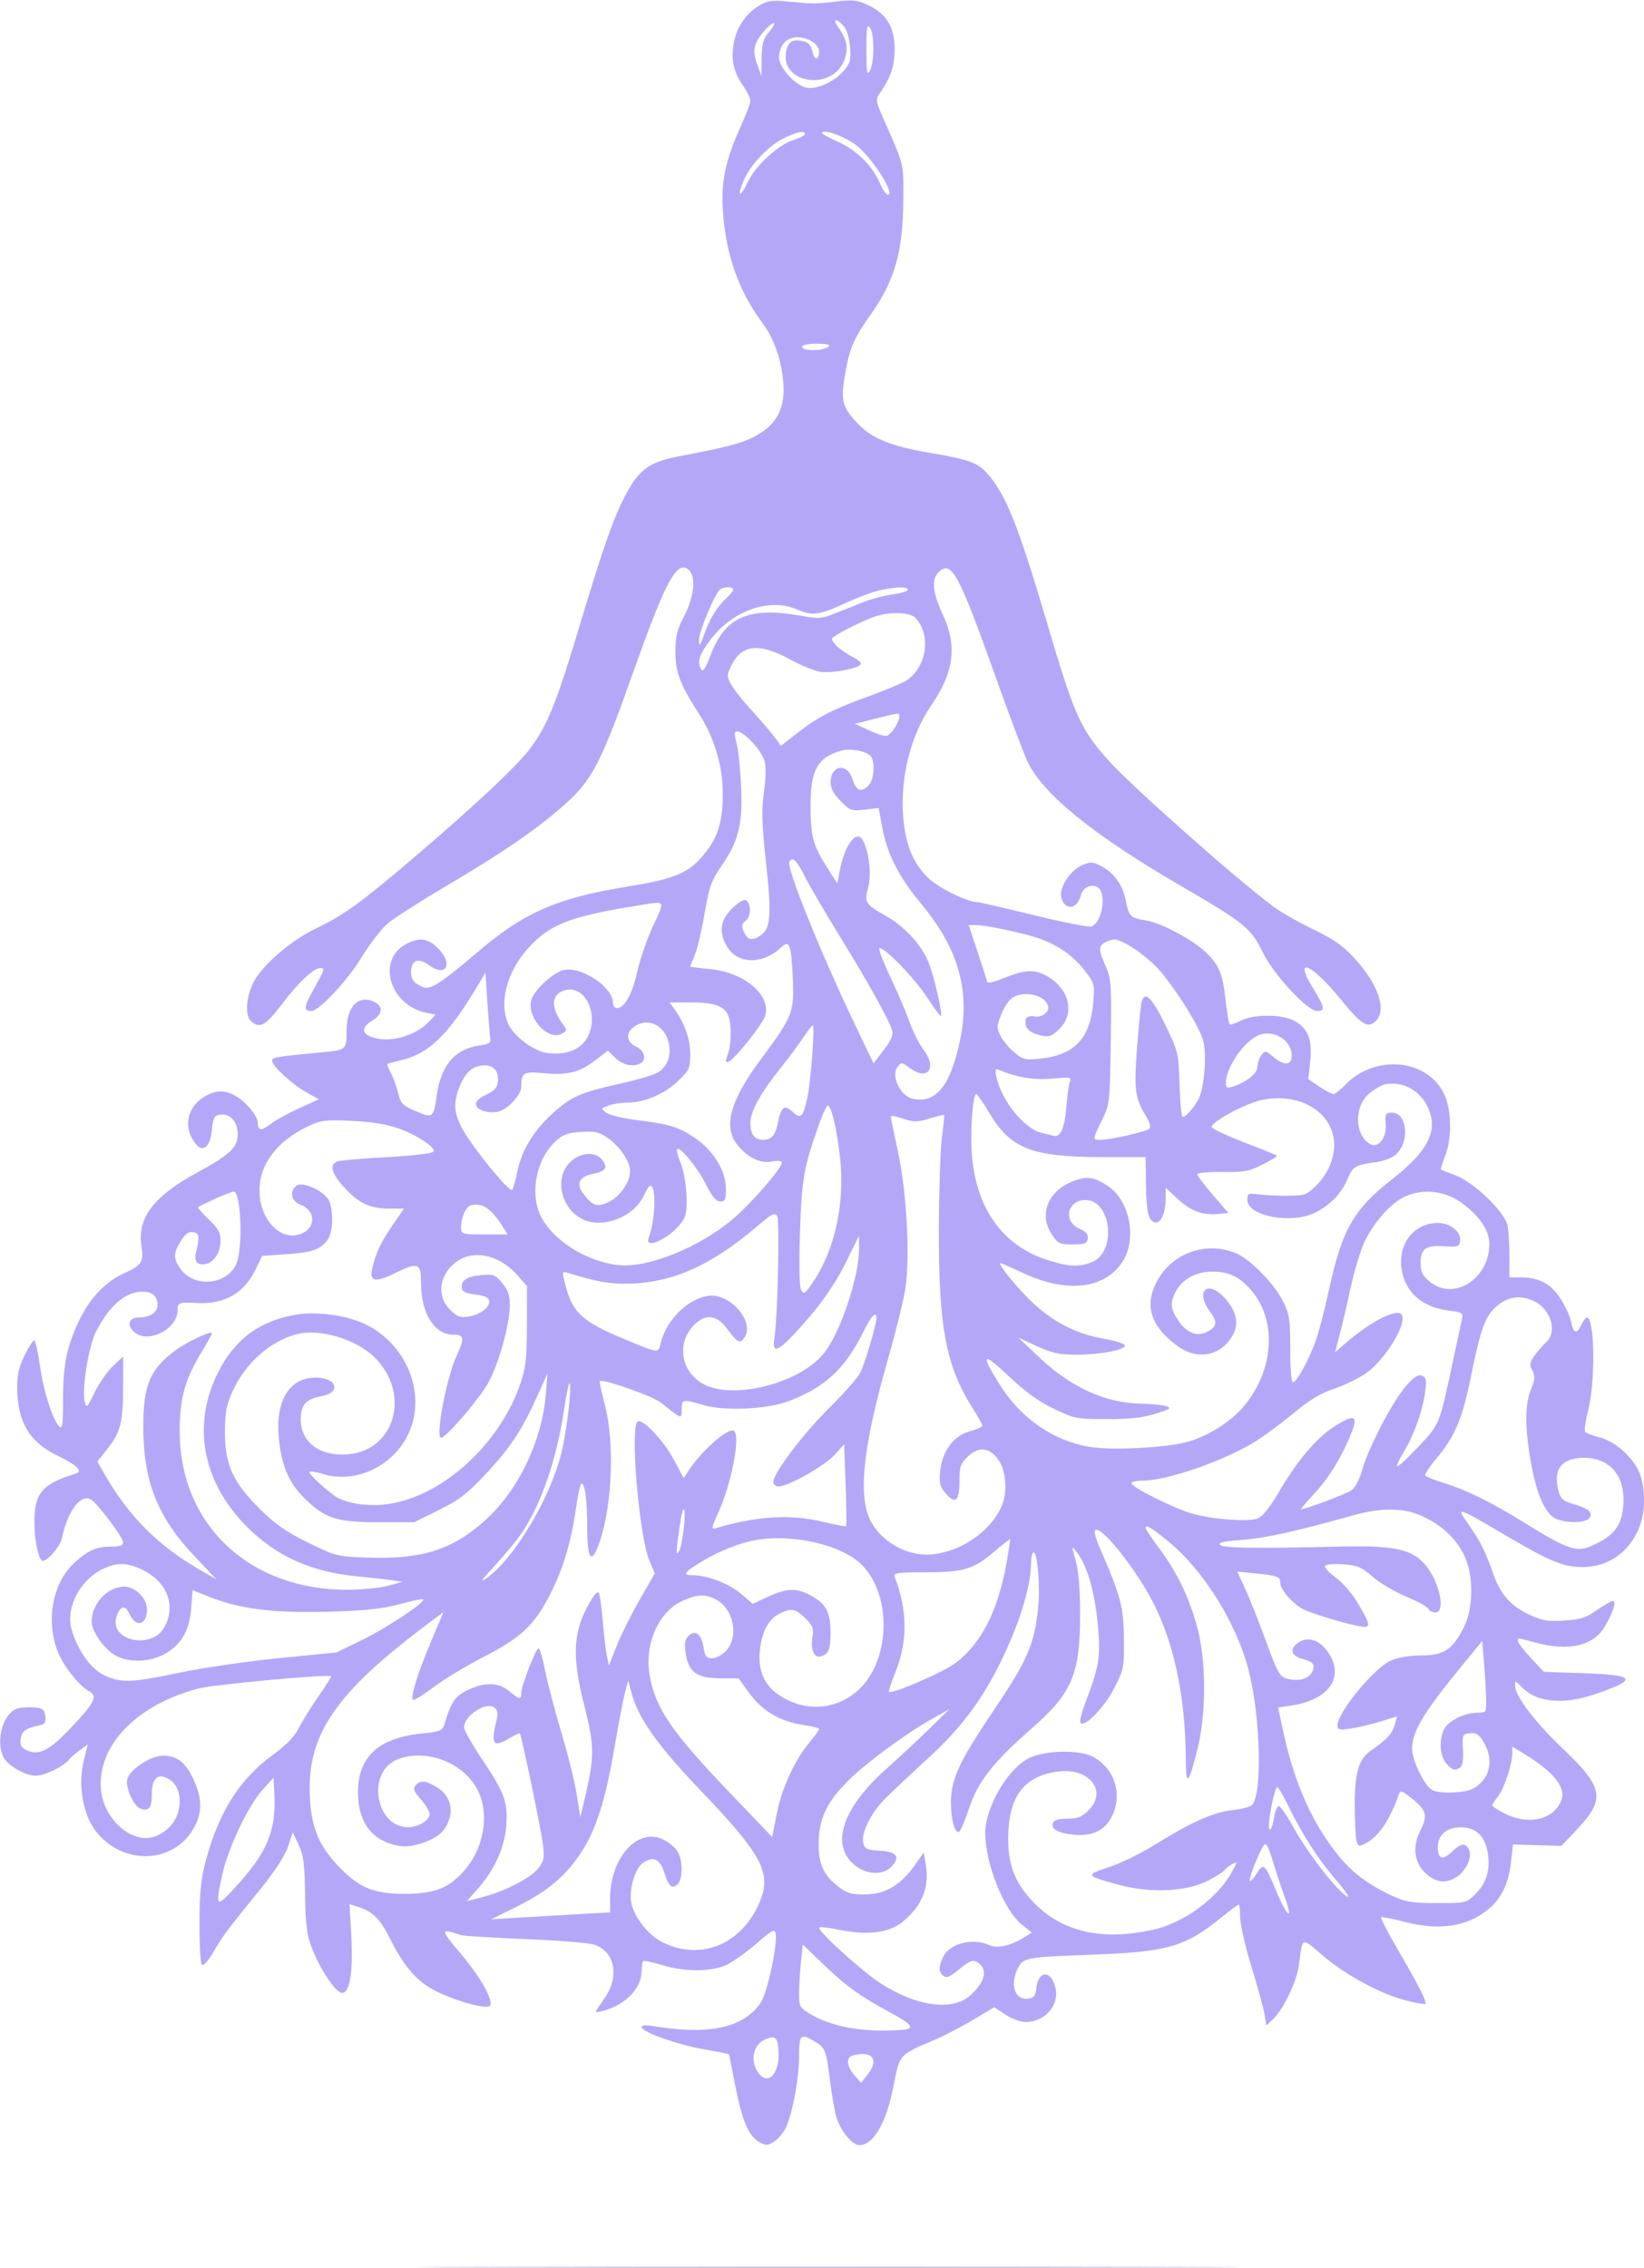 <svg xmlns="http://www.w3.org/2000/svg" width="574" height="792" viewBox="0 0 574 792" version="1.1"><path d="" stroke="none" fill="#080404" fill-rule="evenodd"/><path d="M 264.971 2.027 C 260.398 4.766, 257.218 9.487, 256.199 15.052 C 255.157 20.745, 256.089 25.078, 259.378 29.824 C 260.820 31.905, 262 34.315, 262 35.179 C 262 36.043, 260.400 40.261, 258.445 44.552 C 253.256 55.938, 251.666 63.741, 252.423 74.112 C 253.517 89.111, 257.953 101.641, 265.993 112.448 C 270.042 117.890, 272.496 124.542, 273.391 132.500 C 274.525 142.580, 271.127 148.840, 262.259 153.008 C 257.940 155.038, 252.901 156.298, 236.653 159.408 C 227.084 161.240, 223.319 163.870, 219 171.739 C 214.505 179.929, 210.956 189.899, 202.459 218.203 C 194.284 245.434, 191.223 253.078, 185.264 261.141 C 180.786 267.199, 166.297 280.834, 145.126 298.912 C 126.199 315.075, 120.148 319.465, 110.250 324.213 C 101.592 328.368, 91.626 336.955, 88.542 342.918 C 85.997 347.841, 85.473 354.330, 87.460 356.318 C 90.552 359.409, 92.668 358.292, 98.562 350.461 C 104.111 343.088, 109.534 338, 111.844 338 C 113.526 338, 113.358 338.535, 109.505 345.425 C 106.078 351.552, 105.930 353, 108.727 353 C 111.401 353, 121.265 342.434, 126.337 334.136 C 129.148 329.536, 133.180 324.290, 135.297 322.478 C 137.413 320.667, 146.424 314.893, 155.322 309.647 C 175.638 297.671, 187.881 289.242, 197.457 280.637 C 206.884 272.166, 209.861 266.347, 221.431 233.762 C 232.480 202.647, 236.346 195.553, 240.416 198.930 C 243.081 201.142, 242.419 208.277, 238.925 214.989 C 236.449 219.747, 235.844 222.144, 235.814 227.302 C 235.772 234.579, 237.416 238.992, 243.880 248.958 C 249.349 257.390, 252.353 267.332, 252.352 277 C 252.352 286.380, 250.852 291.728, 246.688 297.187 C 241.010 304.631, 236.262 306.776, 219.409 309.508 C 194.077 313.614, 182.670 318.661, 165.803 333.225 C 160.137 338.118, 154.007 342.867, 152.183 343.778 C 149.201 345.267, 148.594 345.282, 146.183 343.929 C 144.251 342.845, 143.500 341.624, 143.500 339.571 C 143.500 335.267, 146.032 334.225, 149.771 336.989 C 155.785 341.435, 158.392 336.546, 152.923 331.077 C 149.495 327.648, 146.426 327.211, 141.967 329.517 C 131.328 335.019, 135.942 351.038, 148.913 353.633 L 152.096 354.269 149.882 356.626 C 144.914 361.914, 135.708 364.360, 129.565 362.025 C 126.153 360.728, 126.323 358.513, 130 356.341 C 133.429 354.315, 133.896 351.550, 131.066 350.035 C 125.297 346.948, 121 351.214, 121 360.028 C 121 366.627, 121.015 366.615, 111.818 367.480 C 96.511 368.919, 95 369.179, 95 370.369 C 95 372.180, 101.854 378.502, 106.907 381.352 L 111.313 383.838 104.476 386.938 C 100.715 388.644, 96.200 391.136, 94.442 392.476 C 91.112 395.017, 90 394.875, 90 391.910 C 90 389.589, 85.483 384.301, 81.931 382.464 C 78.083 380.475, 75.120 380.629, 71.190 383.026 C 65.315 386.608, 63.929 393.626, 68.031 399.021 C 70.821 402.691, 73.354 400.730, 74 394.398 C 74.428 390.205, 74.836 389.452, 76.832 389.170 C 80.296 388.679, 83 391.660, 83 395.968 C 83 400.646, 80.392 403.100, 68.522 409.591 C 53.543 417.782, 47.847 425.390, 49.405 435.129 C 50.254 440.441, 49.374 441.856, 43.615 444.437 C 37.027 447.390, 31.688 452.857, 27.925 460.500 C 23.409 469.673, 22.025 476.219, 22.012 488.464 C 22.002 497.833, 21.799 499.216, 20.618 497.964 C 18.263 495.468, 15.159 485.597, 13.900 476.600 C 13.238 471.870, 12.355 468, 11.938 468 C 11.520 468, 10.014 470.338, 8.589 473.196 C 6.647 477.095, 6 479.930, 6 484.547 C 6 496.154, 10.246 503.470, 19.617 508.011 C 26.942 511.560, 29.142 513.694, 26.363 514.550 C 14.719 518.139, 11.996 521.350, 12.006 531.484 C 12.011 537.840, 13.545 545, 14.901 545 C 16.644 545, 20.952 540.018, 21.529 537.335 C 23.671 527.377, 28.179 521.399, 31.851 523.647 C 34.216 525.095, 43 536.843, 43 538.558 C 43 539.570, 41.826 540, 39.065 540 C 33.754 540, 30.847 541.240, 26.095 545.533 C 18.508 552.388, 15.936 565.409, 20.016 576.314 C 21.973 581.543, 27.571 588.639, 31.364 590.696 C 34.183 592.225, 32.853 594.752, 24.732 603.292 C 17.110 611.308, 13.647 613.071, 9.361 611.118 C 7.463 610.254, 6.944 609.353, 7.184 607.342 C 7.522 604.514, 8.855 603.467, 13.313 602.525 C 15.671 602.026, 16.075 601.491, 15.813 599.215 C 15.550 596.936, 14.956 596.448, 12.112 596.176 C 10.248 595.998, 7.647 596.123, 6.331 596.453 C 1.324 597.710, -1.646 607.294, 1.103 613.327 C 2.441 616.263, 8.782 620, 12.426 620 C 15.477 620, 22.001 616.909, 23.978 614.526 C 24.717 613.636, 26.515 612.058, 27.972 611.020 L 30.622 609.133 29.201 614.950 C 27.188 623.192, 28.944 633.461, 33.358 639.248 C 42.552 651.301, 60.237 650.984, 67.473 638.636 C 70.668 633.184, 70.705 628.057, 67.597 621.382 C 64.762 615.293, 61.843 613, 56.928 613 C 52.723 613, 45.570 617.630, 44.483 621.055 C 43.599 623.839, 46.668 630.760, 49.133 631.542 C 52.036 632.464, 53 631.222, 53 626.563 C 53 620.915, 55.064 618.964, 58.814 621.069 C 62.325 623.040, 63.654 627.872, 62.107 633.039 C 60.489 638.438, 54.546 642.513, 49.487 641.692 C 42.294 640.524, 35.900 632.915, 35.239 624.737 C 33.994 609.333, 47.822 595.116, 69.500 589.512 C 74.782 588.147, 114.787 584.454, 115.591 585.257 C 115.761 585.428, 113.860 588.477, 111.367 592.033 C 108.875 595.590, 105.764 600.589, 104.455 603.142 C 102.771 606.427, 100.033 609.270, 95.091 612.865 C 83.731 621.127, 76.440 632.638, 71.884 649.500 C 70.196 655.751, 69.709 660.454, 69.657 671.014 C 69.620 678.447, 69.947 685.105, 70.383 685.810 C 70.926 686.690, 72.269 685.274, 74.662 681.296 C 78.371 675.133, 78.560 674.880, 90.929 659.589 C 96.008 653.311, 99.548 647.868, 100.587 644.737 L 102.229 639.795 104.281 644.148 C 105.980 647.752, 106.365 650.735, 106.521 661.500 C 106.676 672.216, 107.098 675.508, 108.922 680.238 C 111.680 687.391, 116.950 695.376, 119.195 695.803 C 122.049 696.346, 123.330 689.091, 122.657 676.193 L 122.067 664.887 124.284 665.548 C 129.974 667.247, 132.575 669.709, 136.056 676.690 C 140.999 686.602, 145.769 692.073, 152.224 695.234 C 159.578 698.834, 169.779 701.621, 171.029 700.371 C 172.589 698.811, 167.641 690.056, 160.409 681.581 C 153.631 673.636, 153.675 673.194, 161 675.675 C 161.825 675.954, 171.866 676.567, 183.314 677.035 C 194.762 677.504, 205.638 678.385, 207.482 678.994 C 214.720 681.383, 216.395 690.148, 211.060 697.717 C 209.377 700.105, 208 702.239, 208 702.459 C 208 702.680, 209.366 702.469, 211.035 701.990 C 218.593 699.822, 224 694.097, 224 688.262 C 224 686.651, 224.246 685.087, 224.547 684.786 C 224.848 684.485, 227.813 685.085, 231.136 686.120 C 238.851 688.521, 248.243 688.528, 253.500 686.137 C 255.700 685.136, 260.425 681.799, 264 678.720 C 269.778 673.745, 270.538 673.356, 270.840 675.218 C 271.487 679.206, 267.867 695.902, 265.636 699.212 C 259.656 708.085, 247.435 710.719, 227.750 707.375 C 225.442 706.983, 224 707.132, 224 707.763 C 224 709.456, 236.405 713.886, 245.670 715.502 C 250.443 716.334, 254.416 717.124, 254.499 717.258 C 254.582 717.391, 255.576 722.305, 256.708 728.177 C 259.069 740.428, 261.386 745.857, 265.135 747.926 C 267.492 749.228, 268.054 749.195, 270.468 747.613 C 271.953 746.640, 273.811 744.304, 274.598 742.421 C 276.938 736.820, 279 725.349, 279 717.935 C 279 710.220, 279.499 709.787, 284.723 712.973 C 288.225 715.108, 288.417 715.643, 289.932 727.500 C 290.495 731.900, 291.432 737.174, 292.016 739.219 C 293.317 743.781, 297.553 749, 299.954 749 C 304.947 749, 309.436 741.323, 311.941 728.500 C 314.160 717.142, 313.782 717.576, 326 712.371 C 329.575 710.849, 335.795 707.629, 339.821 705.216 L 347.143 700.829 351.050 703.414 C 353.199 704.836, 356.360 706, 358.074 706 C 364.801 706, 369.872 700.245, 368.530 694.135 C 367.121 687.723, 362.435 687.855, 361.808 694.324 C 361.571 696.765, 360.967 697.576, 359.195 697.827 C 354.285 698.523, 352.396 693.003, 355.493 687.013 C 357.291 683.536, 358.540 683.321, 382 682.458 C 407.688 681.513, 413.945 679.683, 426.532 669.431 C 429.524 666.994, 432.203 665, 432.486 665 C 432.769 665, 433 666.992, 433 669.427 C 433 671.862, 434.774 679.625, 436.942 686.677 C 439.110 693.730, 441.165 701.238, 441.508 703.362 L 442.133 707.224 444.583 704.922 C 448.058 701.657, 452.785 691.733, 453.501 686.197 C 454.816 676.040, 454.262 676.272, 461.775 682.735 C 469.684 689.540, 481.929 696.163, 490.861 698.470 C 494.359 699.373, 497.428 699.905, 497.680 699.653 C 498.283 699.050, 495.127 692.865, 487.755 680.203 C 484.458 674.539, 481.965 669.701, 482.215 669.451 C 482.465 669.202, 486.231 669.930, 490.585 671.070 C 502.684 674.237, 512.469 672.684, 519.923 666.411 C 524.255 662.766, 526.730 657.508, 527.558 650.190 L 528.255 644.028 536.726 644.264 L 545.197 644.500 550.958 638.372 C 560.604 628.114, 559.798 623.919, 545.610 610.500 C 535.989 601.401, 529 592.179, 529 588.584 C 529 586.711, 529.092 586.722, 531.043 588.816 C 536.231 594.384, 545.546 595.396, 556.700 591.602 C 572.192 586.333, 571.352 584.836, 552.544 584.198 L 539.031 583.740 534.515 578.913 C 532.032 576.258, 530 573.616, 530 573.043 C 530 571.774, 529.401 571.729, 536 573.500 C 548.114 576.752, 556.670 574.634, 560.642 567.401 C 563.447 562.291, 564.409 559, 563.097 559 C 562.526 559, 560.003 560.449, 557.491 562.219 C 553.636 564.937, 551.836 565.500, 545.953 565.833 C 539.940 566.173, 538.229 565.857, 533.483 563.536 C 527.059 560.392, 523.729 556.432, 521.109 548.818 C 518.697 541.806, 516.581 537.666, 512.410 531.794 C 508.263 525.957, 508.749 526.112, 525.500 535.980 C 541.240 545.253, 545.829 547.143, 552.599 547.143 C 567.751 547.143, 577.486 532.094, 572.935 515.706 C 571.359 510.029, 564.523 503.412, 558.727 501.953 C 556.109 501.293, 553.714 500.347, 553.407 499.849 C 553.099 499.351, 553.616 495.919, 554.555 492.222 C 557.093 482.230, 556.766 460, 554.081 460 C 553.663 460, 552.808 461.125, 552.182 462.500 C 550.620 465.927, 549.341 465.633, 548.599 461.677 C 548.256 459.849, 546.625 456.223, 544.974 453.620 C 541.608 448.313, 537.377 446, 531.032 446 L 527 446 527 438.625 C 527 434.569, 526.704 429.731, 526.341 427.875 C 525.433 423.221, 514.588 412.753, 508.234 410.399 C 505.630 409.435, 503.331 408.519, 503.125 408.364 C 502.918 408.209, 503.536 406.152, 504.496 403.791 C 507.016 397.601, 506.861 387.400, 504.162 381.870 C 498.170 369.590, 479.909 368.028, 469.563 378.911 C 467.948 380.610, 466.139 382, 465.545 382 C 464.951 382, 462.738 380.827, 460.627 379.393 L 456.790 376.785 457.465 370.479 C 458.275 362.920, 456.650 358.914, 451.733 356.344 C 447.391 354.074, 437.552 354.104, 433.157 356.401 C 431.318 357.361, 429.584 357.917, 429.303 357.636 C 429.022 357.355, 428.382 353.462, 427.881 348.984 C 426.853 339.796, 425.613 336.867, 420.835 332.339 C 416.308 328.050, 405.413 322.244, 400.388 321.443 C 394.696 320.537, 394.130 320.018, 393.157 314.811 C 392.100 309.152, 389.213 304.968, 384.683 302.528 C 381.642 300.891, 380.834 300.826, 378.020 301.992 C 373.746 303.762, 369.686 309.901, 370.540 313.303 C 371.739 318.080, 376.135 317.582, 377.404 312.526 C 378.114 309.699, 381.491 308.333, 383.548 310.040 C 386.481 312.474, 384.621 322.351, 381.014 323.496 C 380.088 323.789, 371.044 322.002, 360.915 319.524 C 350.787 317.046, 341.954 315.014, 341.288 315.009 C 337.888 314.984, 328.160 310.267, 324.444 306.842 C 318.820 301.657, 316.036 294.894, 315.314 284.654 C 314.357 271.102, 318.053 256.597, 325.056 246.418 C 333.182 234.608, 334.312 225.537, 329.055 214.305 C 325.550 206.815, 325.162 202.068, 327.855 199.631 C 332.259 195.646, 334.734 200.232, 347.485 236 C 352.289 249.475, 357.361 262.932, 358.756 265.905 C 364.059 277.208, 381.684 291.512, 412.103 309.201 C 434.436 322.188, 436.835 324.119, 440.757 332.263 C 444.542 340.125, 456.409 353, 459.870 353 C 462.807 353, 462.566 351.719, 458.349 344.886 C 451.387 333.607, 457.991 336.425, 468.289 349.127 C 475.344 357.830, 477.634 359.223, 480.375 356.482 C 484.257 352.600, 481.249 343.706, 473.007 334.695 C 468.836 330.134, 465.706 327.933, 458.405 324.429 C 453.294 321.976, 446.950 318.335, 444.306 316.339 C 430.203 305.686, 394.471 273.945, 386.757 265.217 C 377.113 254.306, 375.130 249.824, 365.451 217.080 C 355.592 183.726, 351.214 172.730, 344.952 165.598 C 341.325 161.467, 338.768 160.534, 324.244 158.042 C 310.562 155.694, 304.189 153.013, 299.057 147.446 C 294.043 142.007, 293.511 139.825, 295.019 130.885 C 296.548 121.822, 298.101 118.119, 303.605 110.404 C 312.439 98.026, 315.288 88.135, 315.388 69.500 C 315.458 56.618, 315.889 58.306, 307.902 40.206 C 306.008 35.913, 305.794 34.589, 306.772 33.206 C 310.844 27.449, 312.341 23.220, 312.357 17.421 C 312.380 9.612, 309.708 5.005, 303.379 1.941 C 299.418 0.024, 297.975 -0.158, 292.167 0.523 C 284.678 1.401, 284.065 1.401, 275 0.535 C 269.467 0.006, 267.975 0.228, 264.971 2.027 M 292.865 9.811 C 295.827 13.971, 296.338 17.255, 294.652 21.292 C 290.081 32.229, 271.745 28.834, 274.571 17.573 C 275.369 14.395, 277 13.532, 280.533 14.419 C 282.310 14.865, 283.236 15.931, 283.652 18.010 C 284.282 21.161, 286 21.152, 286 17.998 C 286 15.441, 282.255 13, 278.334 13 C 274.597 13, 272 15.932, 272 20.151 C 272 23.489, 277.484 29.581, 281.366 30.556 C 284.954 31.456, 291.297 28.624, 294.670 24.616 C 296.866 22.006, 297.154 20.869, 296.776 16.312 C 296.511 13.117, 295.618 10.235, 294.514 9.015 C 291.785 6, 290.569 6.586, 292.865 9.811 M 266.589 11.077 C 263.124 15.195, 262.636 17.728, 264.389 22.500 L 265.859 26.500 265.930 20.327 C 265.988 15.205, 266.441 13.630, 268.589 11.077 C 270.013 9.385, 270.728 8, 270.178 8 C 269.628 8, 268.013 9.385, 266.589 11.077 M 302.500 17.416 C 302.500 25.363, 302.693 26.521, 303.715 24.684 C 305.314 21.808, 305.338 11.844, 303.750 9.673 C 302.718 8.261, 302.500 9.609, 302.500 17.416 M 274.339 47.933 C 268.861 50.420, 262.286 57.098, 259.816 62.684 C 257.170 68.665, 258.289 69.490, 261.059 63.599 C 263.740 57.895, 271.870 50.419, 277.095 48.853 C 279.243 48.210, 281 47.305, 281 46.842 C 281 45.528, 278.866 45.878, 274.339 47.933 M 287 46.513 C 287 46.795, 289.404 48.088, 292.342 49.388 C 298.861 52.271, 304.543 57.769, 307.052 63.621 C 308.084 66.029, 309.384 68, 309.940 68 C 312.608 68, 305.404 56.318, 299.586 51.210 C 295.877 47.953, 287 44.640, 287 46.513 M 280 121 C 280 122.697, 287.707 122.642, 289.450 120.932 C 290.040 120.354, 288.427 120, 285.200 120 C 282.340 120, 280 120.450, 280 121 M 251.471 205.765 C 249.633 207.078, 243.999 220.577, 244.036 223.580 C 244.066 226.025, 244.378 225.649, 245.955 221.268 C 247.961 215.694, 250.471 211.687, 253.892 208.595 C 255.051 207.547, 256 206.310, 256 205.845 C 256 204.811, 252.885 204.756, 251.471 205.765 M 305.899 206.448 C 303.369 207.146, 298.644 208.957, 295.399 210.472 C 286.176 214.781, 283.562 215.136, 278.277 212.798 C 268.906 208.653, 256.086 213.024, 248.344 223.005 C 244.136 228.429, 243.232 231.241, 244.867 233.820 C 245.440 234.722, 246.430 233.199, 248.001 228.998 C 253.097 215.371, 261.329 211.753, 279.801 215.022 C 285.905 216.102, 286.967 216.021, 291.750 214.104 C 294.637 212.947, 299.137 211.152, 301.750 210.114 C 304.363 209.077, 308.863 207.910, 311.750 207.521 C 314.637 207.131, 317 206.405, 317 205.906 C 317 204.653, 311.419 204.925, 305.899 206.448 M 304.971 215.442 C 300.058 217.252, 291.252 221.784, 290.602 222.836 C 289.913 223.950, 293.543 227.282, 297.783 229.426 C 299.588 230.338, 300.827 231.471, 300.536 231.942 C 299.576 233.495, 290.019 235.226, 286.223 234.535 C 284.175 234.162, 279.679 232.318, 276.232 230.437 C 264.964 224.290, 258.919 224.907, 255.262 232.577 C 253.696 235.861, 253.707 236.239, 255.457 239.278 C 256.476 241.050, 259.603 244.975, 262.405 248 C 265.207 251.025, 268.664 255.050, 270.086 256.945 L 272.672 260.390 278.586 255.800 C 285.845 250.165, 290.566 247.756, 303.743 242.964 C 309.377 240.915, 315.136 238.486, 316.541 237.565 C 323.650 232.907, 325.216 221.359, 319.512 215.655 C 317.508 213.651, 310.124 213.542, 304.971 215.442 M 305.500 250.960 L 298.500 252.697 303 254.827 C 305.475 255.998, 308.276 256.966, 309.224 256.978 C 310.833 256.999, 314 252.405, 314 250.050 C 314 248.805, 314.328 248.770, 305.500 250.960 M 256.723 255.610 C 256.426 255.908, 256.611 257.579, 257.135 259.325 C 257.659 261.071, 258.351 267.225, 258.674 273 C 259.459 287.076, 258.088 293.284, 252.340 301.681 C 248.308 307.569, 247.656 309.349, 246.009 318.948 C 244.999 324.835, 243.459 331.360, 242.586 333.448 C 241.714 335.536, 241 337.349, 241 337.478 C 241 337.606, 243.981 337.989, 247.625 338.329 C 259.546 339.443, 268.794 346.908, 267.323 354.231 C 266.758 357.044, 256.483 370.029, 254.242 370.761 C 253.266 371.080, 253.224 370.542, 254.051 368.366 C 255.477 364.614, 255.468 356.743, 254.034 354.064 C 252.421 351.050, 249.006 350, 240.813 350 L 233.756 350 235.408 352.250 C 239.024 357.178, 240.957 362.613, 240.978 367.921 C 240.999 373.030, 240.748 373.585, 236.625 377.535 C 231.894 382.068, 224.927 385, 218.887 385 C 216.821 385, 213.901 385.467, 212.398 386.039 C 209.669 387.076, 209.668 387.079, 211.783 388.561 C 212.948 389.376, 217.635 390.505, 222.200 391.068 C 233.715 392.489, 237.093 393.527, 242.663 397.355 C 249.104 401.783, 253.366 408.691, 253.442 414.828 C 253.492 418.853, 253.223 419.500, 251.500 419.500 C 250.062 419.500, 248.658 417.833, 246.500 413.564 C 243.491 407.609, 237.450 400.217, 236.428 401.238 C 236.128 401.538, 236.610 403.520, 237.499 405.642 C 239.485 410.383, 240.411 420.454, 239.232 424.500 C 238.735 426.209, 236.526 428.899, 234.102 430.750 C 229.355 434.374, 225.337 435.163, 226.462 432.250 C 228.823 426.140, 229.227 414, 227.069 414 C 226.680 414, 225.717 415.430, 224.930 417.179 C 221.410 425.001, 210.297 429.273, 203.121 425.563 C 195.782 421.768, 193.545 411.301, 198.923 405.923 C 202.641 402.205, 208.093 401.867, 210.434 405.209 C 212.270 407.831, 211.424 408.961, 206.938 409.879 C 202.249 410.838, 201.050 413.250, 203.578 416.637 C 206.912 421.102, 208.445 421.635, 212.453 419.724 C 216.485 417.801, 219.991 412.770, 219.996 408.898 C 220.001 405.498, 216.340 400.150, 211.976 397.185 C 209.071 395.211, 207.555 394.889, 202.749 395.225 C 198.078 395.552, 196.411 396.179, 193.873 398.564 C 187.155 404.875, 184.881 416.927, 188.916 424.835 C 193.216 433.264, 204.944 440.564, 216.070 441.738 C 226.335 442.820, 244.731 435.309, 256.235 425.337 C 262.834 419.617, 273 407.824, 273 405.888 C 273 405.318, 271.591 405.174, 269.621 405.543 C 265.521 406.313, 261.321 404.359, 257.619 399.959 C 252.343 393.689, 254.792 384.453, 265.574 369.966 C 276.803 354.878, 277.331 353.538, 276.794 341.484 C 276.262 329.505, 275.677 328.016, 272.631 330.877 C 266.335 336.792, 257.620 336.704, 253.952 330.689 C 250.900 325.683, 251.391 321.409, 255.488 317.313 C 257.406 315.394, 259.543 314.012, 260.238 314.240 C 262.297 314.916, 262.386 319.997, 260.364 321.476 C 258.849 322.584, 258.759 323.175, 259.768 325.390 C 261.128 328.375, 262.631 328.647, 265.738 326.471 C 269.089 324.124, 269.420 319.222, 267.451 301.088 C 265.977 287.513, 265.842 282.945, 266.729 276.626 C 267.401 271.836, 267.478 267.666, 266.929 265.753 C 265.645 261.275, 258.329 254.004, 256.723 255.610 M 293.914 262.040 C 285.519 264.311, 283 268.757, 283 281.301 C 283 291.993, 283.880 295.256, 288.851 303 L 292.381 308.500 293.112 304.407 C 294.705 295.478, 298.865 289.575, 301.076 293.104 C 303.305 296.663, 304.370 305.169, 303.154 309.713 C 301.710 315.112, 302.090 315.731, 309.360 319.834 C 315.663 323.391, 321.485 329.633, 324.023 335.554 C 325.893 339.917, 329.230 354.103, 328.547 354.787 C 328.350 354.983, 326.191 352.074, 323.748 348.322 C 319.424 341.680, 309.155 331, 307.093 331 C 306.528 331, 308.149 335.387, 310.695 340.750 C 313.241 346.113, 316.307 353.291, 317.508 356.703 C 318.709 360.115, 320.916 364.512, 322.412 366.474 C 327.312 372.897, 323.941 377.550, 317.720 372.951 C 314.798 370.790, 314.637 370.776, 313.339 372.552 C 311.051 375.680, 314.259 382.525, 318.513 383.593 C 324.945 385.207, 329.745 381.302, 332.838 371.940 C 339.984 350.306, 336.668 333.693, 321.571 315.500 C 313.788 306.121, 309.709 298.088, 308.016 288.809 L 306.796 282.118 301.933 282.694 C 297.364 283.235, 296.857 283.057, 293.535 279.735 C 291.071 277.271, 290 275.298, 290 273.222 C 290 267.136, 295.743 266.190, 297.617 271.968 C 298.961 276.112, 300.462 276.796, 303.058 274.448 C 305.089 272.610, 305.710 266.668, 304.131 264.178 C 303.006 262.404, 297.119 261.172, 293.914 262.040 M 275.573 300.883 C 274.456 302.689, 286.486 332.584, 298.112 356.896 L 304.996 371.293 308.559 366.626 C 311.199 363.169, 311.951 361.383, 311.461 359.730 C 310.370 356.047, 302.775 342.392, 293.215 326.926 C 288.260 318.910, 282.803 309.572, 281.089 306.176 C 278.100 300.256, 276.757 298.967, 275.573 300.883 M 223 316.116 C 200.121 319.787, 192.831 322.435, 185.706 329.662 C 177.425 338.062, 174.006 349.292, 177.318 357.218 C 179.103 361.491, 185.752 366.675, 190.618 367.588 C 195.606 368.524, 200.907 367.204, 203.531 364.372 C 210.392 356.969, 205.029 342.757, 196.586 345.967 C 192.370 347.570, 192.361 351.900, 196.563 357.676 C 198.037 359.702, 198.004 359.928, 196.082 360.956 C 191.357 363.485, 183.937 355.370, 185.453 349.333 C 186.345 345.776, 193.208 339.408, 196.956 338.659 C 203.138 337.422, 214 344.699, 214 350.077 C 214 351.135, 214.642 352, 215.427 352 C 218.047 352, 220.787 347.058, 222.500 339.240 C 223.434 334.983, 225.923 327.788, 228.034 323.250 C 232.296 314.084, 232.639 314.570, 223 316.116 M 341.283 332.250 C 342.971 337.337, 344.470 342.024, 344.612 342.664 C 344.787 343.450, 346.762 343.052, 350.686 341.438 C 357.431 338.665, 360.982 338.422, 364.931 340.464 C 373.171 344.725, 375.554 353.600, 369.960 359.194 C 367.435 361.718, 366.392 362.128, 363.805 361.611 C 359.890 360.828, 358 359.287, 358 356.878 C 358 355.164, 359.110 354.514, 361.354 354.916 C 363.466 355.295, 366 353.698, 366 351.989 C 366 347.715, 357.688 345.429, 353.306 348.498 C 352.129 349.322, 350.414 351.967, 349.494 354.376 C 347.972 358.362, 347.961 359.024, 349.375 361.758 C 350.229 363.410, 352.393 365.994, 354.183 367.500 C 357.174 370.017, 357.915 370.189, 363.325 369.624 C 375.071 368.396, 380.655 362.504, 381.682 350.253 C 382.231 343.704, 382.138 343.336, 378.830 339 C 374.958 333.922, 369.590 330.101, 363 327.728 C 357.846 325.873, 344.264 323, 340.648 323 L 338.212 323 341.283 332.250 M 385.750 329.080 C 383.495 330.393, 383.546 331.719, 386.069 337.424 C 387.992 341.771, 388.116 343.639, 387.819 363.801 C 387.505 385.144, 387.455 385.592, 384.750 391.100 C 381.428 397.864, 381.418 398.004, 384.250 397.983 C 387.851 397.955, 400.284 395.116, 401.314 394.086 C 401.900 393.500, 401.432 391.816, 400.067 389.609 C 396.274 383.471, 395.892 380.443, 397.026 365.500 C 397.610 357.800, 398.323 350.712, 398.611 349.750 C 399.768 345.882, 402.217 348.270, 406.793 357.728 C 411.428 367.307, 411.505 367.630, 411.836 378.728 C 412.021 384.928, 412.505 390, 412.912 390 C 414.193 390, 417.823 385.615, 418.904 382.761 C 420.639 378.181, 421.296 367.788, 420.125 363.452 C 418.831 358.660, 411.437 346.645, 405.203 339.203 C 400.914 334.084, 392.079 327.997, 389 328.040 C 388.175 328.051, 386.712 328.519, 385.750 329.080 M 165.601 346.064 C 156.247 361.506, 149.602 367.843, 140.393 370.097 C 137.702 370.756, 135.373 371.393, 135.219 371.512 C 135.064 371.631, 135.625 373.028, 136.466 374.615 C 137.307 376.202, 138.448 379.358, 139.003 381.629 C 139.906 385.324, 140.553 385.991, 145.143 387.966 C 151.081 390.521, 151.442 390.262, 152.438 382.755 C 153.856 372.065, 158.805 366.237, 167.500 365.017 C 170.785 364.556, 171.442 364.102, 171.177 362.478 C 171 361.390, 170.550 355.804, 170.177 350.064 L 169.500 339.627 165.601 346.064 M 220.984 358.812 C 218.306 360.980, 218.876 364.032, 222.235 365.509 C 224.866 366.666, 225.792 369.883, 223.848 371.115 C 221.329 372.712, 217.617 372.008, 214.917 369.421 L 212.225 366.841 207.590 370.380 C 202.164 374.521, 198.102 375.485, 189.471 374.680 C 182.708 374.048, 182 374.505, 182 379.505 C 182 382.308, 177.019 387.576, 173.799 388.178 C 170.330 388.828, 166.550 387.619, 166.189 385.745 C 165.976 384.636, 167.146 383.478, 169.684 382.287 C 172.580 380.928, 173.578 379.819, 173.822 377.688 C 174.225 374.182, 172.495 372, 169.312 372 C 165.421 372, 162.970 373.852, 160.937 378.331 C 157.708 385.443, 158.330 389.890, 163.643 397.687 C 169.423 406.168, 178.062 416.271, 178.856 415.478 C 179.183 415.151, 180.005 412.167, 180.682 408.847 C 182.159 401.606, 186.480 394.552, 193.067 388.630 C 199.469 382.874, 202.741 381.433, 216.135 378.470 C 222.317 377.103, 228.437 375.289, 229.733 374.439 C 233.012 372.291, 234.373 368.800, 233.580 364.573 C 232.310 357.803, 225.868 354.857, 220.984 358.812 M 280.463 362.250 C 278.921 364.587, 275.326 369.425, 272.474 373 C 265.333 381.951, 262 388.041, 262 392.138 C 262 396.120, 263.468 398, 266.578 398 C 269.337 398, 270.816 396.217, 271.635 391.905 C 272.668 386.463, 273.892 385.550, 276.663 388.153 C 279.589 390.902, 280.456 390.083, 281.891 383.213 C 283.134 377.260, 284.580 358, 283.783 358 C 283.499 358, 282.004 359.913, 280.463 362.250 M 439.380 361.482 C 434.247 363.641, 428 372.811, 428 378.190 C 428 379.742, 428.454 379.997, 430.250 379.453 C 434.939 378.033, 439 374.857, 439 372.610 C 439 371.385, 439.620 369.535, 440.377 368.499 C 441.706 366.681, 441.865 366.708, 444.904 369.266 C 448.401 372.208, 451 371.931, 451 368.616 C 451 363.160, 444.655 359.264, 439.380 361.482 M 347.938 376.198 C 349.833 384.528, 357.760 394.249, 363.725 395.558 C 365.251 395.893, 367.049 396.335, 367.721 396.541 C 370.189 397.297, 371.708 394.052, 372.268 386.829 C 372.581 382.798, 373.150 378.705, 373.532 377.732 C 374.170 376.111, 373.657 376.018, 367.303 376.608 C 360.959 377.198, 354.856 376.162, 348.344 373.388 C 347.520 373.038, 347.404 373.847, 347.938 376.198 M 483.403 378.651 C 482.250 378.898, 479.844 380.320, 478.057 381.811 C 472.796 386.203, 472.872 396.038, 478.191 399.360 C 481.096 401.174, 484.185 397.439, 483.831 392.540 C 483.563 388.833, 483.743 388.500, 486.006 388.500 C 491.286 388.500, 492.324 398.468, 487.514 402.987 C 486.082 404.332, 483.195 405.417, 479.834 405.874 C 473.101 406.787, 472.330 407.275, 470.432 411.818 C 468.457 416.547, 464.545 420.641, 459.500 423.260 C 451.194 427.572, 435.500 424.722, 435.500 418.902 C 435.500 416.728, 435.833 416.548, 439 417 C 440.925 417.275, 445.513 417.500, 449.196 417.500 C 455.470 417.500, 456.115 417.284, 459.434 414.066 C 463.999 409.639, 466.441 403.324, 465.706 397.845 C 464.314 387.467, 452.869 381.319, 440.214 384.151 C 434.547 385.420, 422.916 391.742, 423.015 393.500 C 423.047 394.050, 428.114 396.445, 434.276 398.823 C 440.438 401.200, 445.641 403.308, 445.839 403.506 C 446.037 403.704, 443.792 405.095, 440.849 406.599 C 436.145 409.002, 434.445 409.318, 426.750 409.213 C 421.938 409.148, 418 409.493, 418 409.979 C 418 410.466, 420.446 413.707, 423.436 417.182 L 428.872 423.500 425.753 423.827 C 420.070 424.423, 415.927 422.974, 411.410 418.810 L 407 414.745 407 418.308 C 407 423.421, 405.347 427.213, 403.291 426.818 C 400.969 426.370, 400.217 423.056, 400.100 412.750 L 400 404 384.710 404 C 360.345 404, 352.867 401.085, 345.500 388.717 C 343.300 385.024, 341.198 382.001, 340.830 382.001 C 339.645 381.999, 338.711 395.101, 339.327 403.090 C 340.787 422.022, 350.144 435.040, 365.855 439.995 C 373.338 442.356, 376.871 442.499, 381.360 440.623 C 389.993 437.016, 388.011 419, 378.981 419 C 372.662 419, 371.032 426.414, 376.793 428.949 C 379.197 430.007, 380.008 430.952, 379.793 432.449 C 379.543 434.202, 378.779 434.500, 374.540 434.500 C 370.015 434.500, 369.379 434.202, 367.290 431.102 C 362.686 424.270, 365.711 416.137, 374.159 412.636 C 379.329 410.493, 381.967 410.820, 386.972 414.221 C 394.588 419.396, 397.050 432.791, 391.835 440.673 C 385.633 450.045, 372.527 451.571, 357.609 444.657 C 353.269 442.646, 349.535 441, 349.311 441 C 347.983 441, 355.898 450.645, 361.060 455.317 C 368.464 462.016, 376.178 465.850, 385.435 467.429 C 389.250 468.080, 392.536 469.107, 392.737 469.712 C 393.255 471.265, 384.262 473, 375.701 472.999 C 369.821 472.999, 367.307 472.450, 362 470.007 L 355.500 467.016 362.821 473.907 C 374.085 484.508, 385.930 489.894, 398.432 490.100 C 401.769 490.155, 405.625 490.535, 407 490.946 C 409.224 491.611, 408.837 491.903, 403.500 493.597 C 399.111 494.989, 394.546 495.500, 386.500 495.500 C 375.939 495.500, 375.201 495.357, 368 491.914 C 362.694 489.377, 358.045 486.016, 352.107 480.425 C 342.874 471.732, 342.162 472.544, 349.217 483.722 C 356.505 495.269, 367.831 503.078, 380.325 505.169 C 388.030 506.459, 406.600 505.563, 414.298 503.531 C 421.168 501.718, 429.233 496.785, 433.752 491.633 C 444.835 478.999, 446.129 461.050, 436.729 450.344 C 432.658 445.708, 429.039 443.999, 423.300 444.004 C 417.581 444.008, 412.769 446.613, 410.549 450.906 C 408.415 455.032, 408.595 456.940, 411.528 461.256 C 414.400 465.483, 418.051 466.846, 421.524 464.987 C 424.966 463.145, 425.163 461.609, 422.430 457.906 C 417.033 450.590, 421.811 446.604, 427.801 453.426 C 431.672 457.835, 432.593 461.953, 430.579 465.848 C 426.710 473.329, 418.292 475.167, 411.253 470.068 C 401.470 462.981, 399.253 455.363, 404.414 446.557 C 409.878 437.232, 421.489 433.382, 431.513 437.570 C 436.567 439.681, 445.037 448.353, 448.049 454.500 C 450.227 458.944, 450.500 460.807, 450.500 471.249 C 450.500 478.633, 450.872 482.877, 451.500 482.671 C 452.890 482.217, 456.583 475.562, 459.086 469 C 460.241 465.975, 462.479 457.496, 464.062 450.158 C 468.514 429.505, 472.661 422.205, 485.730 412.014 C 498.960 401.697, 502.488 394.386, 498.248 386.071 C 495.329 380.346, 489.383 377.374, 483.403 378.651 M 285.706 393.250 C 280.630 407.665, 279.901 411.919, 279.304 430.593 C 278.942 441.915, 279.099 449.355, 279.725 450.473 C 280.607 452.049, 281.078 451.743, 283.714 447.880 C 291.663 436.230, 295.173 419.705, 293.196 403.243 C 291.997 393.269, 290.213 386, 288.962 386 C 288.575 386, 287.111 389.262, 285.706 393.250 M 311.005 389.811 C 311.008 390.190, 312.133 395.675, 313.504 402 C 316.590 416.228, 317.814 438.962, 316.089 450 C 315.445 454.125, 312.712 465.202, 310.016 474.616 C 302.063 502.389, 299.855 519.164, 302.923 528.500 C 305.805 537.269, 316.054 543.687, 325.603 542.702 C 335.875 541.641, 346.050 534.495, 349.805 525.703 C 351.798 521.037, 351.296 513.736, 348.718 509.898 C 345.647 505.326, 341.791 504.868, 337.886 508.610 C 335.359 511.030, 335 512.091, 335 517.128 C 335 524.071, 333.575 525.369, 330.227 521.477 C 328.169 519.085, 327.854 517.872, 328.241 513.841 C 328.926 506.713, 332.893 501.288, 338.520 499.783 C 340.984 499.124, 343 498.237, 343 497.812 C 343 497.387, 341.493 494.668, 339.651 491.769 C 330.265 477.003, 327.683 463.320, 327.803 429 C 327.850 415.525, 328.335 401.133, 328.880 397.019 C 329.425 392.904, 329.766 389.433, 329.639 389.305 C 329.511 389.178, 327.191 389.740, 324.482 390.555 C 320.157 391.857, 319.038 391.860, 315.279 390.579 C 312.926 389.777, 311.002 389.432, 311.005 389.811 M 107.435 393.313 C 96.723 398.439, 90.654 406.448, 90.601 415.526 C 90.542 425.655, 97.708 433.392, 104.843 430.905 C 110.337 428.990, 110.432 422.744, 104.998 420.693 C 101.697 419.447, 100.922 416.139, 103.441 414.049 C 105.601 412.256, 113.700 416.081, 115.004 419.511 C 116.493 423.426, 116.206 430.260, 114.449 432.770 C 112.001 436.264, 109.118 437.292, 100.015 437.917 L 91.523 438.500 89.367 443 C 85.337 451.411, 78.622 455.396, 69.214 454.960 C 62.336 454.642, 62 454.759, 62 457.484 C 62 463.978, 51.944 469.205, 47.060 465.250 C 44.071 462.829, 44.865 460, 48.534 460 C 52.365 460, 55 458.233, 55 455.665 C 55 452.612, 53.186 451, 49.750 451 C 43.786 451, 38.117 455.889, 33.487 465.025 C 30.886 470.158, 28.497 485.147, 29.587 489.492 C 30.174 491.830, 30.445 491.573, 32.991 486.266 C 34.512 483.095, 37.387 478.949, 39.378 477.054 L 43 473.608 42.994 484.054 C 42.988 496.602, 42.100 500.129, 37.496 505.900 L 33.986 510.300 36.626 514.900 C 45.127 529.710, 55.367 539.881, 70.500 548.548 L 75.500 551.411 67.468 542.869 C 54.808 529.406, 49.968 516.862, 50.024 497.662 C 50.065 483.679, 52.429 478.082, 61 471.675 C 65.256 468.494, 74 464.382, 74 465.563 C 74 465.864, 72.214 469.070, 70.032 472.688 C 64.488 481.880, 62.698 488.587, 62.742 500 C 62.866 532.443, 87.130 555.223, 121.409 555.079 C 126.409 555.058, 132.750 554.428, 135.500 553.678 L 140.500 552.314 136.500 551.707 C 134.300 551.372, 129.350 550.819, 125.500 550.477 C 108.879 548.999, 96.518 543.484, 85.986 532.848 C 70.597 517.305, 66.960 497.376, 76.180 479.108 C 82.046 467.486, 90.806 461.066, 103.651 458.975 C 110.425 457.873, 120.309 459.158, 126.659 461.967 C 141.742 468.639, 149.161 486.522, 142.649 500.507 C 137.314 511.962, 124.211 518.160, 112.750 514.650 C 110.138 513.850, 108 513.549, 108 513.982 C 108 514.977, 115.165 521.483, 117.835 522.912 C 122.191 525.243, 129.561 526.114, 136.087 525.069 C 154.998 522.041, 174.565 504.024, 181.713 483.058 C 183.592 477.545, 183.952 474.315, 183.974 462.785 L 184 449.070 180.759 445.378 C 174.753 438.538, 166.301 436.300, 160.299 439.960 C 153.563 444.067, 152.031 452.185, 157.046 457.200 C 159.651 459.805, 160.612 460.162, 163.670 459.666 C 167.811 458.994, 171.206 456.317, 170.778 454.062 C 170.580 453.019, 168.993 452.334, 166 452 C 163.078 451.674, 161.428 450.978, 161.260 450 C 160.779 447.197, 162.776 445.728, 167.712 445.254 C 172.282 444.815, 172.831 445.011, 175.319 447.967 C 177.359 450.392, 178 452.231, 178 455.660 C 178 462.169, 174.344 475.547, 170.670 482.484 C 167.766 487.967, 155.780 502, 154.002 502 C 151.895 502, 155.934 480.868, 159.516 473.153 C 162.301 467.153, 162.083 466, 158.163 466 C 151.691 466, 147.058 458.620, 147.022 448.250 C 146.996 440.805, 146.146 440.479, 137.638 444.651 C 130.932 447.940, 128.867 447.446, 129.972 442.816 C 131.284 437.322, 132.913 433.871, 137.062 427.791 L 141.015 422 135.976 422 C 129.205 422, 125.323 420.190, 120.250 414.670 C 115.737 409.758, 114.885 406.645, 117.750 405.537 C 118.713 405.165, 126.399 404.495, 134.831 404.049 C 143.264 403.603, 150.637 402.763, 151.217 402.183 C 151.957 401.443, 150.812 400.202, 147.386 398.029 C 140.411 393.605, 133.928 391.863, 122.500 391.343 C 113.444 390.931, 112.022 391.117, 107.435 393.313 M 75.053 418.588 C 72.057 419.948, 69.422 421.245, 69.197 421.470 C 68.972 421.695, 70.636 423.636, 72.894 425.784 C 76.146 428.878, 77 430.404, 77 433.123 C 77 437.061, 74.931 440.523, 72.141 441.253 C 69.060 442.059, 67.639 440.572, 68.418 437.356 C 69.775 431.755, 69.593 430.513, 67.365 430.196 C 65.838 429.978, 64.629 430.865, 63.115 433.314 C 60.473 437.589, 60.461 439.434, 63.050 443.071 C 67.746 449.665, 79.003 448.727, 82.455 441.454 C 84.879 436.345, 84.203 415.924, 81.614 416.058 C 81.001 416.089, 78.049 417.228, 75.053 418.588 M 490.444 417.831 C 485.614 420.091, 479.871 426.521, 476.465 433.483 C 475.108 436.256, 472.868 443.695, 471.487 450.013 C 470.107 456.331, 468.329 463.902, 467.538 466.839 L 466.099 472.177 470.300 468.564 C 478.546 461.470, 487.351 456.951, 489.242 458.842 C 491.848 461.448, 483.550 475.122, 476.547 479.761 C 473.939 481.488, 468.984 483.840, 465.536 484.988 C 461.053 486.480, 457.037 488.928, 451.436 493.584 C 447.130 497.165, 441.031 501.659, 437.883 503.571 C 426.844 510.277, 407.283 517, 398.812 517 C 396.715 517, 395 517.400, 395 517.889 C 395 519.194, 409.634 526.550, 415.893 528.391 C 423.023 530.488, 435.799 531.471, 439.109 530.177 C 440.837 529.501, 443.359 526.358, 446.578 520.868 C 452.950 509.998, 459.621 502.094, 465.730 498.174 C 474.379 492.624, 474.998 494.226, 468.998 506.622 C 466.549 511.682, 462.821 517.240, 459.390 520.945 C 456.307 524.275, 453.979 527, 454.217 527 C 455.657 527, 469.744 521.742, 471.650 520.494 C 473.115 519.534, 474.542 516.908, 475.590 513.244 C 477.842 505.370, 486.148 489.443, 490.802 484.074 C 493.668 480.768, 495.097 479.823, 496.446 480.341 C 497.981 480.930, 498.155 481.771, 497.604 485.925 C 496.716 492.621, 493.623 501.266, 490.023 507.118 C 488.370 509.803, 487.410 512, 487.888 512 C 488.366 512, 491.711 508.870, 495.320 505.044 C 502.592 497.335, 502.604 497.305, 507.026 476.500 C 508.662 468.800, 510.221 461.539, 510.491 460.364 C 510.932 458.441, 510.438 458.160, 505.541 457.548 C 496.170 456.378, 490.055 450.632, 489.249 442.240 C 488.428 433.690, 494.043 427.012, 502.061 427.004 C 506.355 426.999, 510.256 430.192, 509.807 433.342 C 509.529 435.294, 508.995 435.467, 504.217 435.155 C 497.756 434.734, 496 435.990, 496 441.034 C 496 444.037, 496.638 445.359, 499.077 447.411 C 507.459 454.464, 520 446.627, 520 434.336 C 520 429.619, 516.467 424.393, 510.271 419.943 C 504.379 415.712, 496.717 414.896, 490.444 417.831 M 164.693 420.782 C 162.701 421.208, 161 424.792, 161 428.565 C 161 430.945, 161.184 431, 169.115 431 L 177.230 431 175.483 428.250 C 171.470 421.934, 168.600 419.948, 164.693 420.782 M 264.459 428.086 C 248.019 442.130, 234.331 448.126, 218.500 448.219 C 212.425 448.254, 208.128 447.456, 198.314 444.466 C 196.141 443.804, 196.136 443.830, 197.531 449.117 C 199.948 458.282, 203.399 461.456, 217.249 467.253 C 229.992 472.587, 229.829 472.562, 230.585 469.307 C 232.433 461.345, 239.463 454.015, 246.677 452.528 C 254.547 450.906, 264.010 461.591, 259.750 467.290 C 258.278 469.260, 257.432 468.766, 253.693 463.750 C 250.079 458.901, 246.081 458.632, 242.033 462.964 C 236.004 469.419, 237.932 479.395, 245.998 483.469 C 256.359 488.703, 278.674 483.040, 287.273 472.994 C 293.187 466.084, 300.073 445.818, 299.948 435.688 L 299.897 431.500 295.698 440.054 C 291.320 448.976, 285.688 456.853, 277.330 465.750 C 271.340 472.126, 269.539 472.515, 270.380 467.250 C 271.521 460.110, 272.286 426.333, 271.345 424.652 C 270.546 423.225, 269.595 423.700, 264.459 428.086 M 522.600 456.047 C 518.504 459.643, 516.974 463.829, 513.505 480.928 C 510.570 495.392, 508.040 501.419, 501.731 508.974 C 499.216 511.985, 497.367 514.785, 497.622 515.197 C 497.876 515.609, 500.949 516.830, 504.450 517.912 C 512.058 520.262, 520.345 524.354, 531.935 531.485 C 548.872 541.907, 550.653 542.400, 557.922 538.682 C 563.900 535.625, 566.235 532.215, 566.770 525.762 C 567.621 515.504, 562.275 509.011, 552.973 509.004 C 545.257 508.997, 542.098 513.150, 544.154 520.596 C 544.928 523.397, 545.765 524.138, 549.289 525.135 C 554.545 526.623, 556.221 528.025, 555.036 529.942 C 553.643 532.196, 544.609 531.852, 541.896 529.442 C 538.644 526.554, 536.268 520.456, 534.490 510.444 C 532.379 498.552, 532.392 490.502, 534.532 485.185 C 535.979 481.590, 536.059 480.478, 535.009 478.516 C 533.929 476.498, 534.037 475.757, 535.766 473.331 C 536.876 471.774, 538.733 469.643, 539.892 468.595 C 543.729 465.127, 541.611 457.402, 536.033 454.517 C 531.246 452.042, 526.553 452.576, 522.600 456.047 M 301.320 465.250 C 295.084 477.786, 288.329 484.110, 275.924 489.025 C 268.340 492.030, 253.351 492.826, 245.781 490.625 C 238.310 488.453, 238 488.512, 238 492.122 C 238 495.595, 238.192 495.657, 230.795 489.770 C 227.857 487.433, 210.380 481.287, 209.415 482.252 C 209.239 482.428, 210.034 486.156, 211.182 490.536 C 214.888 504.678, 213.603 528.441, 208.467 540.732 C 206.214 546.126, 205.034 543.442, 205.015 532.875 C 204.999 523.788, 204.229 518, 203.036 518 C 202.643 518, 201.760 521.938, 201.073 526.750 C 199.361 538.742, 196.523 548.105, 191.882 557.071 C 186.477 567.513, 181.713 571.953, 168.852 578.531 C 162.879 581.587, 155.016 586.339, 151.378 589.092 C 147.741 591.845, 144.503 593.836, 144.184 593.517 C 143.231 592.564, 145.829 584.173, 150.476 573.193 L 154.838 562.886 151.169 565.612 C 117.283 590.782, 107.182 605.280, 108.185 627.313 C 108.683 638.262, 111.434 644.745, 118.758 652.231 C 125.554 659.176, 130.652 661.244, 141 661.253 C 151.598 661.262, 156.642 659.349, 161.962 653.305 C 169.779 644.426, 171.273 631.132, 165.398 622.745 C 159.556 614.404, 147.509 610.671, 138.534 614.421 C 127.892 618.868, 131.110 638, 142.500 638 C 146.078 638, 150 635.556, 150 633.325 C 150 632.467, 148.628 630.202, 146.952 628.292 C 144.530 625.534, 144.144 624.531, 145.074 623.410 C 146.686 621.468, 148.684 621.642, 152.602 624.063 C 158.039 627.423, 158.927 633.914, 154.680 639.242 C 152.117 642.457, 144.149 645.279, 139.662 644.562 C 130.047 643.024, 125 636.544, 125 625.736 C 125 613.463, 132.061 606.898, 146.977 605.301 C 154.155 604.532, 154.490 604.380, 155.342 601.500 C 157.489 594.248, 158.888 592.233, 163.239 590.126 C 169.201 587.240, 174.092 587.365, 177.818 590.500 C 181.406 593.520, 182 593.592, 182 591.011 C 182 588.761, 186.824 576.227, 187.960 575.525 C 188.367 575.273, 189.432 578.764, 190.326 583.283 C 191.221 587.803, 193.772 597.533, 195.997 604.906 C 198.221 612.279, 200.620 621.954, 201.328 626.406 L 202.615 634.500 204.325 627.223 C 207.609 613.255, 207.570 609.522, 203.996 595.483 C 199.776 578.912, 200.041 570.456, 205.074 561.012 C 207.218 556.991, 208.592 555.324, 209.056 556.185 C 209.446 556.908, 210.075 561.325, 210.454 566 C 210.834 570.675, 211.468 576.075, 211.864 578 L 212.584 581.500 215.374 574.536 C 216.908 570.706, 220.518 563.472, 223.396 558.461 L 228.628 549.350 226.740 544.925 C 223.083 536.356, 219.848 497.277, 222.713 496.280 C 224.751 495.571, 231.822 503.139, 235.353 509.809 L 238.692 516.118 240.477 513.395 C 245.227 506.145, 254.676 498.009, 256.373 499.707 C 258.560 501.893, 255.296 518.305, 250.662 528.427 C 248.432 533.298, 248.305 534.044, 249.779 533.611 C 264.603 529.256, 276.188 528.605, 287.875 531.469 C 291.846 532.442, 295.248 533.072, 295.435 532.869 C 295.622 532.666, 295.540 526.153, 295.253 518.396 L 294.731 504.292 291.407 507.971 C 287.953 511.794, 275.206 519, 271.897 519 C 270.831 519, 270 518.305, 270 517.413 C 270 514.391, 280.542 500.459, 289.607 491.500 C 294.617 486.550, 299.437 481.092, 300.320 479.372 C 301.954 476.187, 306 462.581, 306 460.270 C 306 457.476, 304.274 459.313, 301.320 465.250 M 103.500 465.881 C 94.366 468.289, 85.751 475.916, 81.340 485.500 C 79.028 490.523, 78.571 492.885, 78.539 500 C 78.487 511.394, 81.362 517.669, 90.950 527.088 C 96.301 532.344, 100.123 534.991, 107.692 538.682 C 117.238 543.338, 117.786 543.476, 128.212 543.842 C 147.269 544.512, 157.738 541.226, 169.260 530.956 C 180.790 520.680, 189.236 503.214, 190.555 486.921 L 191.156 479.500 187.637 487.354 C 182.304 499.256, 178.262 505.382, 169.666 514.593 C 163.140 521.585, 160.399 523.697, 153.243 527.243 L 144.654 531.500 132.077 531.500 C 117.331 531.500, 113.310 530.162, 105.992 522.819 C 100.604 517.412, 98.063 511.124, 97.285 501.269 C 96.297 488.757, 101.231 481, 110.177 481 C 117.597 481, 119.318 486.161, 112.330 487.458 C 106.835 488.478, 105 490.511, 105 495.578 C 105 503.612, 111.713 508.603, 121.433 507.797 C 137.942 506.428, 143.496 486.650, 130.907 474.061 C 124.401 467.555, 111.619 463.740, 103.500 465.881 M 197.021 491.750 C 194.375 509.546, 188.916 525.447, 182.005 535.493 C 180.257 538.033, 176.053 543.103, 172.664 546.760 C 168.216 551.557, 167.428 552.759, 169.833 551.077 C 179.365 544.409, 191.970 523.394, 195.970 507.500 C 197.885 499.891, 199.842 483, 198.809 483 C 198.541 483, 197.737 486.938, 197.021 491.750 M 237.588 531 C 235.936 542.241, 235.873 543.570, 237.084 541.613 C 238.285 539.674, 239.708 527, 238.725 527 C 238.423 527, 237.911 528.800, 237.588 531 M 472.500 529.078 C 452.293 534.730, 441.646 537.086, 433.703 537.665 C 427.322 538.130, 425.207 538.607, 426.001 539.403 C 427.146 540.549, 438.359 540.712, 467.500 540.005 C 486.920 539.534, 493.101 540.873, 497.793 546.565 C 502.739 552.565, 504.843 563, 501.107 563 C 500.066 563, 498.997 562.435, 498.732 561.744 C 498.467 561.053, 494.999 559.140, 491.026 557.494 C 487.053 555.847, 481.765 552.725, 479.276 550.555 C 475.365 547.146, 473.968 546.553, 469.002 546.194 C 465.841 545.965, 462.987 546.212, 462.659 546.742 C 462.332 547.273, 463.962 549.077, 466.282 550.751 C 468.602 552.426, 471.941 556.205, 473.701 559.148 C 478.215 566.694, 478.606 568, 476.350 568 C 473.112 568, 457.009 563.234, 454.196 561.443 C 450.609 559.159, 447.081 554.904, 447.036 552.809 C 446.986 550.475, 446.276 550.186, 438.660 549.406 L 431.983 548.722 434.705 554.611 C 436.202 557.850, 439.477 566.095, 441.982 572.933 C 446.145 584.296, 446.789 585.433, 449.472 586.151 C 453.302 587.175, 456.798 586.246, 458.073 583.864 C 459.415 581.356, 458.586 580.209, 454.702 579.203 C 450.683 578.161, 450.111 575.629, 453.407 573.469 C 456.796 571.248, 460.786 572.601, 463.750 576.975 C 469.564 585.556, 464.013 593.540, 450.870 595.500 L 446.240 596.191 448.106 604.846 C 451.845 622.185, 457.864 635.904, 466.624 647.055 C 471.690 653.503, 477.403 657.905, 485.724 661.770 C 490.782 664.120, 492.766 664.456, 501.679 664.477 C 511.574 664.499, 511.944 664.419, 514.906 661.585 C 518.848 657.815, 520.386 653.057, 519.522 647.299 C 518.602 641.160, 515.381 638, 510.045 638 C 505.139 638, 502 640.708, 502 644.941 C 502 649.072, 503.707 649.655, 506.886 646.609 C 510.079 643.550, 511.576 643.339, 512.874 645.764 C 514.162 648.172, 511.975 653.131, 508.669 655.298 C 504.940 657.741, 501.482 657.403, 497.954 654.250 C 493.740 650.485, 492.996 644.889, 495.941 639.116 C 498.579 633.945, 498.059 632.007, 492.946 627.957 C 489.358 625.115, 488.943 624.999, 488.353 626.666 C 485.239 635.473, 481.320 641.266, 476.945 643.528 C 474.398 644.846, 474.178 644.792, 473.622 642.719 C 473.295 641.499, 473.021 635.843, 473.014 630.151 C 472.999 618.792, 474.378 614.204, 478.715 611.189 C 484.171 607.396, 486.078 605.348, 486.908 602.389 L 487.781 599.278 482.098 601.047 C 478.973 602.019, 474.297 603.133, 471.708 603.521 C 467.515 604.150, 467 604.021, 467 602.346 C 467 597.947, 479.681 582.504, 485.443 579.887 C 488.062 578.697, 491.865 578.036, 496.173 578.022 C 504.102 577.996, 507.090 576.050, 511.021 568.354 C 514.568 561.409, 514.570 549.596, 511.026 542.657 C 508.053 536.836, 503.394 532.558, 496.565 529.378 C 490.245 526.435, 482.304 526.336, 472.500 529.078 M 400 533.628 C 400 533.973, 402.241 537.279, 404.980 540.974 C 411.106 549.236, 415.284 558.003, 418.100 568.500 C 421.158 579.897, 421.192 598.160, 418.179 610.346 C 415.044 623.025, 414.067 624.087, 414.030 614.856 C 413.946 593.759, 410.457 575.930, 403.588 561.500 C 397.736 549.207, 384.442 532.225, 382.326 534.341 C 381.939 534.728, 382.648 537.397, 383.903 540.272 C 391.282 557.187, 392.321 561.070, 392.412 572.094 C 392.497 582.315, 392.377 582.927, 389 589.505 C 385.598 596.133, 378.808 603.141, 377.275 601.608 C 376.870 601.204, 377.599 598.089, 378.893 594.687 C 383.917 581.482, 384.387 578.418, 383.218 566.500 C 382.123 555.333, 379.570 546.680, 375.989 542 C 374.082 539.508, 374.080 539.517, 375.595 545 C 376.594 548.617, 377.114 554.951, 377.114 563.500 C 377.114 584.543, 374.371 591.055, 360.301 603.414 C 346.748 615.318, 341.505 621.976, 338.442 631.174 C 337.012 635.467, 335.427 639.236, 334.919 639.550 C 333.434 640.468, 331.998 635.328, 332.024 629.185 C 332.058 621.093, 334.934 614.967, 347.301 596.654 C 358.735 579.721, 361.218 573.911, 362.494 561.114 C 363.215 553.873, 362.215 542, 360.884 542 C 360.398 542, 359.984 543.913, 359.964 546.250 C 359.898 554.228, 355.618 567.827, 349.024 581.013 C 342.475 594.111, 335.274 603.611, 324.231 613.722 C 318.357 619.100, 311.573 625.476, 309.157 627.892 C 304.072 632.973, 300.554 640.087, 301.420 643.537 C 301.934 645.585, 302.701 645.936, 307.247 646.198 C 313.236 646.544, 314.522 648.478, 311.061 651.939 C 308.444 654.556, 303.439 654.606, 299.567 652.054 C 289.605 645.486, 293.299 632.134, 308.964 618.088 C 313.619 613.915, 320.594 607.411, 324.464 603.635 L 331.500 596.771 326 599.832 C 316.607 605.061, 302.782 615.196, 296.257 621.638 C 288.702 629.096, 285.867 635.054, 285.814 643.584 C 285.770 650.847, 287.567 654.806, 292.674 658.698 C 295.725 661.024, 297.319 661.494, 302.048 661.467 C 308.996 661.427, 314.481 658.215, 319.307 651.362 L 322.500 646.828 323.178 650.664 C 324.642 658.957, 321.998 665.500, 314.861 671.242 C 310.292 674.918, 302.498 675.805, 292.750 673.758 C 289.038 672.978, 286 672.681, 286 673.097 C 286 674.774, 301.516 688.765, 307.694 692.658 C 320.663 700.830, 332.916 702.295, 339.123 696.416 C 344.267 691.543, 344.979 687.129, 340.966 684.982 C 339.556 684.227, 338.256 684.780, 334.962 687.531 C 331.665 690.287, 330.461 690.797, 329.379 689.900 C 327.686 688.495, 327.640 686.884, 329.195 683.472 C 331.418 678.592, 339.525 676.459, 345.502 679.183 C 348.287 680.452, 353.021 679.346, 357.861 676.296 L 360.223 674.808 356.616 671.835 C 350.358 666.677, 344 650.627, 344 639.988 C 344 631.089, 351.785 617.681, 359.127 613.935 C 364.858 611.012, 377.293 610.817, 382.007 613.577 C 388.968 617.653, 391.750 625.876, 388.665 633.258 C 386.379 638.731, 381.782 641.243, 375.181 640.627 C 369.381 640.085, 366.813 638.650, 367.666 636.427 C 368.028 635.486, 369.735 635, 372.684 635 C 376.291 635, 377.718 634.436, 380.077 632.077 C 386.956 625.198, 380.055 616.893, 368.884 618.606 C 357.197 620.398, 352.018 627.598, 352.006 642.072 C 351.998 651.008, 354.273 657.044, 360.019 663.331 C 370.134 674.398, 384.068 677.837, 402.500 673.817 C 413.106 671.503, 424.808 663.025, 429.901 653.963 C 432.154 649.953, 432.164 649.842, 430.175 650.906 C 429.040 651.514, 427.829 652.467, 427.485 653.024 C 427.140 653.582, 424.528 655.237, 421.679 656.702 C 414.263 660.517, 401.486 661.078, 390.521 658.069 C 378.941 654.893, 378.795 654.638, 387.031 651.990 C 391.004 650.712, 398.135 647.255, 402.878 644.306 C 415.826 636.256, 423.380 632.855, 430.061 632.067 C 433.348 631.680, 436.507 630.893, 437.082 630.318 C 440.776 626.624, 440.172 599.952, 436.020 583.450 C 431.905 567.094, 420.400 548.498, 408.140 538.386 C 401.999 533.320, 400 532.152, 400 533.628 M 264 537.691 C 258.732 538.573, 251.486 541.391, 245.836 544.757 C 238.766 548.969, 237.964 550, 241.759 550 C 246.950 550, 254.512 552.890, 258.700 556.475 L 262.812 559.995 268.156 557.507 C 274.758 554.434, 278.352 554.383, 283.481 557.288 C 288.480 560.119, 289.971 563.039, 289.970 570 C 289.969 575.940, 289.444 577.298, 286.765 578.286 C 284.366 579.171, 282.941 576.139, 283.663 571.687 C 284.163 568.609, 283.809 567.655, 281.200 565.046 C 277.763 561.609, 276.168 561.345, 271.967 563.517 C 268.247 565.441, 265.978 569.816, 265.301 576.370 C 264.633 582.843, 266.605 587.857, 271.144 591.230 C 280.406 598.113, 292.418 597.358, 300.399 589.393 C 311.075 578.737, 311.222 556.381, 300.684 546.183 C 293.651 539.378, 276.979 535.518, 264 537.691 M 346.763 542.077 C 339.669 548.039, 336.362 548.987, 322.643 548.994 C 313.288 548.999, 311.868 549.213, 312.376 550.537 C 316.882 562.280, 316.954 573.232, 312.595 583.960 C 311.169 587.467, 310.172 590.505, 310.378 590.711 C 311.363 591.696, 329.675 583.744, 333.811 580.535 C 342.827 573.539, 348.598 562.036, 351.513 545.249 C 352.251 540.999, 352.775 537.461, 352.677 537.388 C 352.580 537.315, 349.918 539.425, 346.763 542.077 M 35.500 548.030 C 27.769 551.951, 22.942 561.437, 24.955 568.750 C 26.952 576.003, 31.596 582.626, 36.273 584.890 C 42.062 587.693, 46.046 587.559, 62.831 584.001 C 70.612 582.352, 86.095 580.093, 97.239 578.982 L 117.500 576.961 126.594 572.514 C 135.254 568.280, 148.680 559.347, 147.762 558.429 C 147.525 558.192, 143.769 558.958, 139.415 560.132 C 133.318 561.777, 127.595 562.375, 114.500 562.736 C 95.477 563.260, 84.015 561.845, 73.377 557.658 L 67.254 555.248 66.740 561.655 C 66.083 569.835, 62.913 574.896, 56.500 578 C 50.929 580.697, 43.350 580.390, 39.176 577.298 C 35.489 574.567, 32 569.197, 32 566.253 C 32 559.940, 37.523 554, 43.395 554 C 47.225 554, 51.333 558.075, 51.333 561.875 C 51.333 567.554, 47.454 568.486, 45.121 563.366 C 43.721 560.294, 41.936 560.691, 40.718 564.345 C 37.837 572.988, 53.234 576.249, 57.547 567.909 C 61.467 560.329, 58.248 552.235, 49.661 548.078 C 44.265 545.466, 40.581 545.453, 35.500 548.030 M 238.312 558.945 C 229.811 562.805, 224.843 574.287, 226.887 585.347 C 228.995 596.752, 234.761 605.062, 255.749 626.950 L 269.606 641.400 271.186 633.380 C 272.962 624.362, 277.226 615.002, 282.474 608.597 C 284.413 606.231, 286 604.030, 286 603.708 C 286 603.386, 283.863 602.809, 281.250 602.425 C 272.133 601.086, 266.170 597.549, 261.081 590.463 L 257.876 586 251.573 586 C 243.404 586, 240.403 583.871, 239.430 577.385 C 238.910 573.915, 239.117 572.454, 240.296 571.276 C 242.661 568.910, 244.889 570.455, 245.610 574.962 C 246.158 578.389, 246.622 579, 248.676 579 C 250.008 579, 252.198 577.811, 253.548 576.354 C 258.066 571.478, 256.134 561.672, 250.033 558.517 C 246.189 556.529, 243.410 556.631, 238.312 558.945 M 510.318 581.741 C 497.080 597.886, 493.056 604.582, 493.032 610.500 C 493.015 614.618, 497.348 623.581, 500.057 625.031 C 501.364 625.730, 504.695 626.045, 508.141 625.796 C 512.905 625.452, 514.564 624.834, 517.001 622.499 C 520.681 618.973, 521.068 613.264, 517.972 608.186 C 516.357 605.537, 515.404 604.935, 513.226 605.186 C 510.590 605.490, 510.510 605.678, 510.796 610.913 C 510.993 614.532, 510.662 616.598, 509.796 617.147 C 507.862 618.374, 507.272 618.208, 505.039 615.811 C 502.517 613.105, 502.303 606.440, 504.631 603.117 C 506.574 600.342, 511.763 598, 515.968 598 C 518.976 598, 518.999 597.958, 518.869 592.750 C 518.797 589.862, 518.460 584.233, 518.119 580.241 L 517.500 572.982 510.318 581.741 M 218.183 591.114 C 217.549 593.526, 215.915 602.062, 214.552 610.082 C 211.430 628.450, 208.155 638.808, 202.969 646.712 C 197.489 655.065, 191.297 660.290, 180.509 665.667 L 171.500 670.157 180.500 669.595 C 185.450 669.285, 194.787 668.739, 201.250 668.380 L 213 667.728 213 663.023 C 213 648.484, 222.802 637.744, 231.818 642.406 C 233.501 643.276, 235.581 644.991, 236.439 646.217 C 238.473 649.120, 238.484 656.354, 236.458 658.035 C 234.517 659.646, 233.480 658.639, 231.804 653.514 C 230.337 649.030, 228.104 648.046, 224.602 650.341 C 221.766 652.199, 219.527 659.667, 220.404 664.342 C 221.322 669.234, 226.291 675.598, 231.114 678.058 C 244.017 684.641, 258.081 679.370, 264.622 665.500 C 269.876 654.360, 266.911 648.465, 243.997 624.500 C 229.542 609.382, 222.774 599.768, 220.493 591.114 L 219.336 586.727 218.183 591.114 M 167.514 596.577 C 164.192 598.301, 162.076 600.840, 162.032 603.158 C 162.014 604.070, 164.894 609.145, 168.432 614.435 C 176.242 626.117, 177.405 629.367, 176.740 637.650 C 176.134 645.194, 172.721 652.763, 166.988 659.277 L 162.996 663.811 168.685 662.326 C 176.399 660.311, 185.323 655.673, 188 652.287 C 189.891 649.895, 190.113 648.729, 189.570 644.057 C 188.993 639.092, 182.101 605.890, 181.506 605.209 C 181.366 605.050, 179.635 605.873, 177.659 607.039 C 172.025 610.363, 171.260 609.026, 173.539 599.839 C 174.459 596.132, 171.480 594.519, 167.514 596.577 M 528 612.237 C 528 616.040, 525.192 624.486, 523.002 627.270 C 521.901 628.670, 521 630.073, 521 630.387 C 521 630.702, 522.913 631.944, 525.250 633.147 C 533.488 637.387, 542.205 635.495, 545.031 628.853 C 547.001 624.223, 542.657 618.749, 531.750 612.117 L 528 609.837 528 612.237 M 91.614 624.997 C 86.571 630.590, 79.464 645.663, 77.526 654.876 C 75.204 665.916, 75.449 666.190, 81.667 659.500 C 93.184 647.111, 96.490 639.356, 95.800 626.347 L 95.500 620.687 91.614 624.997 M 444.138 629.667 C 442.865 636.007, 442.669 639.664, 443.656 638.678 C 444.016 638.317, 444.579 636.377, 444.906 634.365 C 445.233 632.354, 445.935 630.662, 446.467 630.604 C 446.998 630.547, 449.473 634.162, 451.967 638.637 C 456.844 647.393, 467.001 660.395, 470.372 662.199 C 471.511 662.809, 469.658 660.080, 466.255 656.136 C 460.059 648.955, 454.676 640.528, 449.399 629.750 C 447.850 626.587, 446.289 624, 445.930 624 C 445.570 624, 444.764 626.550, 444.138 629.667 M 441.339 644.195 C 439.714 646.320, 435.817 656.150, 436.377 656.710 C 436.660 656.994, 437.751 655.813, 438.801 654.086 C 441.105 650.298, 441.669 650.797, 445.488 660 C 449.519 669.715, 451.868 671.247, 448.364 661.876 C 447.464 659.469, 445.739 654.213, 444.532 650.195 C 442.930 644.866, 442.066 643.243, 441.339 644.195 M 279.645 685.119 C 279.290 688.515, 279 693.458, 279 696.105 C 279 700.707, 279.184 701.023, 283.250 703.406 C 289.412 707.016, 298.208 709.002, 307.960 708.985 C 320.175 708.963, 320.666 708.092, 311.336 702.993 C 299.999 696.797, 295.381 693.478, 287.395 685.787 L 280.291 678.944 279.645 685.119 M 267.315 712.011 C 262.917 713.776, 261.700 719.752, 264.894 723.906 C 268.398 728.464, 272.400 723.671, 271.798 715.636 C 271.475 711.317, 270.669 710.665, 267.315 712.011 M 297.750 717.689 C 295.315 718.326, 295.567 721.385, 298.318 724.583 L 300.636 727.278 302.818 724.504 C 307.081 719.085, 304.693 715.875, 297.750 717.689 M 172.670 791.750 C 236.563 791.892, 341.413 791.892, 405.670 791.750 C 469.926 791.608, 417.650 791.492, 289.500 791.492 C 161.350 791.492, 108.776 791.608, 172.670 791.750" stroke="none" fill="#b5a7f8" fill-rule="evenodd"/></svg>